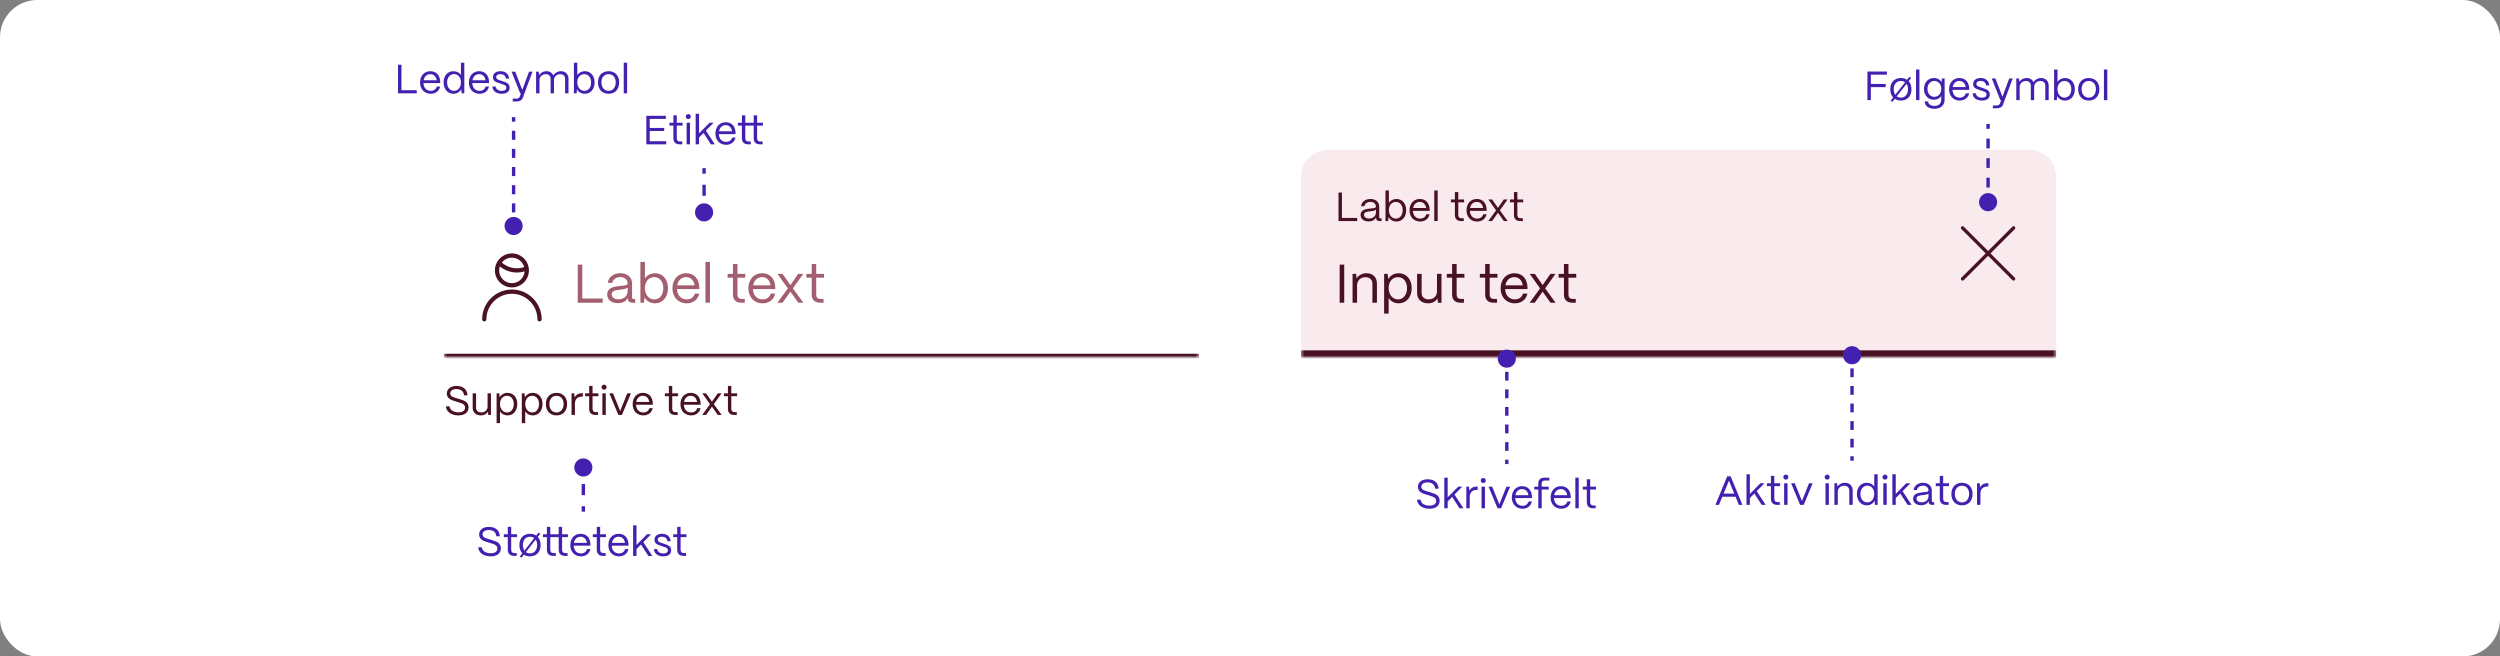 <svg width="735" height="193" viewBox="0 0 735 193" fill="none" xmlns="http://www.w3.org/2000/svg">
<rect x="0" y="0" width="735" height="193" fill="#808080" stroke="none"/>
<rect width="735" height="193" rx="10.973" fill="white"/>
<mask id="path-2-inside-1_618_7270" fill="white">
<path d="M130.5 72C130.5 67.582 134.082 64 138.5 64H344.5C348.918 64 352.5 67.582 352.5 72V105H130.5V72Z"/>
</mask>
<path d="M130.5 64H352.5H130.5ZM352.5 106H130.5V104H352.5V106ZM130.5 105V64V105ZM352.5 64V105V64Z" fill="#481125" mask="url(#path-2-inside-1_618_7270)"/>
<g clip-path="url(#clip0_618_7270)">
<path d="M150.5 84.5C147.743 84.5 145.5 82.257 145.5 79.5C145.5 78.624 145.732 77.761 146.171 77.002L146.178 76.988C146.62 76.233 147.251 75.607 148.009 75.17C148.767 74.734 149.625 74.503 150.5 74.5C153.257 74.5 155.5 76.743 155.5 79.5C155.5 82.257 153.257 84.5 150.5 84.5ZM146.942 78.323C146.815 78.702 146.75 79.1 146.75 79.5C146.75 81.567 148.432 83.25 150.5 83.25C151.444 83.249 152.353 82.892 153.046 82.25C153.739 81.609 154.165 80.73 154.239 79.788C153.502 80.011 152.737 80.124 151.967 80.125H151.95C150.124 80.114 148.357 79.478 146.942 78.323ZM147.546 77.193C148.763 78.27 150.331 78.868 151.957 78.875C152.696 78.875 153.421 78.753 154.117 78.513C153.899 77.721 153.427 77.021 152.774 76.522C152.121 76.023 151.322 75.752 150.5 75.75C149.342 75.75 148.256 76.285 147.546 77.193Z" fill="#481125"/>
<path d="M158.625 94.5C158.459 94.5 158.3 94.434 158.183 94.317C158.066 94.2 158 94.041 158 93.875C158 89.739 154.636 86.375 150.5 86.375C146.364 86.375 143 89.739 143 93.875C143 94.041 142.934 94.2 142.817 94.317C142.7 94.434 142.541 94.5 142.375 94.5C142.209 94.5 142.05 94.434 141.933 94.317C141.816 94.2 141.75 94.041 141.75 93.875C141.75 89.05 145.675 85.125 150.5 85.125C155.325 85.125 159.25 89.05 159.25 93.875C159.25 94.041 159.184 94.2 159.067 94.317C158.95 94.434 158.791 94.5 158.625 94.5Z" fill="#481125"/>
</g>
<path d="M177.204 89H169.86V77.8H171.204V87.768H177.204V89ZM181.668 89.128C179.748 89.128 178.516 88.136 178.516 86.584C178.516 84.632 180.404 84.264 182.1 84.088C183.396 83.96 184.516 83.976 184.532 83.288C184.516 82.216 183.636 81.464 182.356 81.464C181.124 81.464 180.164 82.152 180.02 83.16H178.708C178.868 81.496 180.372 80.328 182.388 80.328C184.484 80.328 185.828 81.576 185.828 83.368V87.496C185.828 87.768 185.972 87.912 186.26 87.912H186.74V89H185.988C185.076 89 184.596 88.584 184.596 87.8V87.544C184.1 88.52 183.14 89.128 181.668 89.128ZM181.86 87.992C183.444 87.992 184.532 86.984 184.532 85.576V84.472C184.164 84.968 183.22 85.064 182.18 85.176C181.012 85.304 179.844 85.464 179.844 86.552C179.844 87.432 180.644 87.992 181.86 87.992ZM192.581 89.176C191.189 89.176 190.053 88.488 189.477 87.384L189.333 89H188.277V77H189.605V81.848C190.229 80.92 191.301 80.328 192.581 80.328C194.821 80.328 196.389 82.12 196.389 84.712C196.389 87.352 194.821 89.176 192.581 89.176ZM192.373 88.024C193.941 88.024 195.013 86.664 195.013 84.712C195.013 82.808 193.941 81.48 192.357 81.48C190.757 81.48 189.605 82.776 189.605 84.648C189.605 86.632 190.757 88.024 192.373 88.024ZM201.879 89.176C199.367 89.176 197.703 87.336 197.703 84.792C197.703 81.896 199.575 80.328 201.719 80.328C204.055 80.328 205.559 81.896 205.607 84.616V84.984H199.031C199.111 86.792 200.167 88.024 201.879 88.024C203.063 88.024 203.927 87.432 204.279 86.328H205.575C205.191 88.072 203.815 89.176 201.879 89.176ZM199.111 83.88H204.215C203.975 82.392 203.079 81.48 201.719 81.48C200.375 81.48 199.383 82.36 199.111 83.88ZM208.73 89H207.402V77H208.73V89ZM218.957 89H218.013C216.365 89 215.485 88.152 215.485 86.584V81.64H213.917V80.52H215.485V77.624H216.813V80.52H219.101V81.64H216.813V86.584C216.813 87.432 217.229 87.88 218.013 87.88H218.957V89ZM224.207 89.176C221.695 89.176 220.031 87.336 220.031 84.792C220.031 81.896 221.903 80.328 224.047 80.328C226.383 80.328 227.887 81.896 227.935 84.616V84.984H221.359C221.439 86.792 222.495 88.024 224.207 88.024C225.391 88.024 226.255 87.432 226.607 86.328H227.903C227.519 88.072 226.143 89.176 224.207 89.176ZM221.439 83.88H226.543C226.303 82.392 225.407 81.48 224.047 81.48C222.703 81.48 221.711 82.36 221.439 83.88ZM230.061 89H228.557L231.629 84.792L228.589 80.52H230.077L232.381 83.8L234.669 80.52H236.157L233.117 84.776L236.189 89H234.685L232.381 85.736L230.061 89ZM242.113 89H241.169C239.521 89 238.641 88.152 238.641 86.584V81.64H237.073V80.52H238.641V77.624H239.969V80.52H242.257V81.64H239.969V86.584C239.969 87.432 240.385 87.88 241.169 87.88H242.113V89Z" fill="#A35E70"/>
<path d="M134.772 122.132C132.66 122.132 131.208 121.04 131.1 119.456H132.156C132.276 120.536 133.296 121.22 134.772 121.22C136.056 121.22 136.728 120.692 136.728 119.816C136.728 118.964 135.984 118.64 135.18 118.388L133.728 117.932C133.056 117.716 131.364 117.356 131.364 115.712C131.364 114.356 132.48 113.468 134.22 113.468C136.14 113.468 137.328 114.44 137.46 116.228H136.416C136.332 115.04 135.504 114.38 134.172 114.38C133.116 114.38 132.372 114.86 132.372 115.664C132.372 116.588 133.332 116.78 134.052 117.008L135.408 117.428C136.476 117.764 137.76 118.184 137.76 119.768C137.76 121.244 136.632 122.132 134.772 122.132ZM141.402 122.132C139.854 122.132 138.966 121.184 138.966 119.888V115.64H139.962V119.852C139.962 120.764 140.598 121.256 141.498 121.256C142.686 121.256 143.334 120.464 143.346 119.504V115.64H144.342V122H143.55L143.466 121.04C143.046 121.76 142.278 122.132 141.402 122.132ZM146.996 124.4H146V115.64H146.792L146.9 116.792C147.356 116 148.196 115.496 149.228 115.496C150.908 115.496 152.084 116.84 152.084 118.784C152.084 120.764 150.908 122.132 149.228 122.132C148.256 122.132 147.452 121.688 146.996 120.944V124.4ZM149.072 121.268C150.248 121.268 151.052 120.248 151.052 118.784C151.052 117.356 150.248 116.36 149.06 116.36C147.86 116.36 146.996 117.332 146.996 118.736C146.996 120.224 147.86 121.268 149.072 121.268ZM154.414 124.4H153.418V115.64H154.21L154.318 116.792C154.774 116 155.614 115.496 156.646 115.496C158.326 115.496 159.502 116.84 159.502 118.784C159.502 120.764 158.326 122.132 156.646 122.132C155.674 122.132 154.87 121.688 154.414 120.944V124.4ZM156.49 121.268C157.666 121.268 158.47 120.248 158.47 118.784C158.47 117.356 157.666 116.36 156.478 116.36C155.278 116.36 154.414 117.332 154.414 118.736C154.414 120.224 155.278 121.268 156.49 121.268ZM163.608 122.132C161.568 122.132 160.488 120.68 160.488 118.76C160.488 116.636 161.88 115.496 163.608 115.496C165.636 115.496 166.728 116.96 166.728 118.76C166.728 120.956 165.396 122.132 163.608 122.132ZM163.608 121.268C164.964 121.268 165.708 120.14 165.708 118.76C165.708 117.332 164.88 116.36 163.608 116.36C162.336 116.36 161.508 117.332 161.508 118.76C161.508 120.392 162.456 121.268 163.608 121.268ZM169.027 122H168.031V115.64H168.823L168.943 116.852C169.351 116.036 170.095 115.604 171.151 115.604H171.367V116.588H171.151C169.807 116.588 169.027 117.356 169.027 118.664V122ZM175.819 122H175.111C173.875 122 173.215 121.364 173.215 120.188V116.48H172.039V115.64H173.215V113.468H174.211V115.64H175.927V116.48H174.211V120.188C174.211 120.824 174.523 121.16 175.111 121.16H175.819V122ZM177.605 114.572C177.185 114.572 176.861 114.248 176.861 113.828C176.861 113.408 177.185 113.096 177.605 113.096C178.025 113.096 178.337 113.408 178.337 113.828C178.337 114.248 178.025 114.572 177.605 114.572ZM178.097 122H177.101V115.64H178.097V122ZM182.846 122H181.802L179.15 115.64H180.23L182.33 120.836L184.418 115.64H185.498L182.846 122ZM189.132 122.132C187.248 122.132 186 120.752 186 118.844C186 116.672 187.404 115.496 189.012 115.496C190.764 115.496 191.892 116.672 191.928 118.712V118.988H186.996C187.056 120.344 187.848 121.268 189.132 121.268C190.02 121.268 190.668 120.824 190.932 119.996H191.904C191.616 121.304 190.584 122.132 189.132 122.132ZM187.056 118.16H190.884C190.704 117.044 190.032 116.36 189.012 116.36C188.004 116.36 187.26 117.02 187.056 118.16ZM199.245 122H198.537C197.301 122 196.641 121.364 196.641 120.188V116.48H195.465V115.64H196.641V113.468H197.637V115.64H199.353V116.48H197.637V120.188C197.637 120.824 197.949 121.16 198.537 121.16H199.245V122ZM203.183 122.132C201.299 122.132 200.051 120.752 200.051 118.844C200.051 116.672 201.455 115.496 203.063 115.496C204.815 115.496 205.943 116.672 205.979 118.712V118.988H201.047C201.107 120.344 201.899 121.268 203.183 121.268C204.071 121.268 204.719 120.824 204.983 119.996H205.955C205.667 121.304 204.635 122.132 203.183 122.132ZM201.107 118.16H204.935C204.755 117.044 204.083 116.36 203.063 116.36C202.055 116.36 201.311 117.02 201.107 118.16ZM207.573 122H206.445L208.749 118.844L206.469 115.64H207.585L209.313 118.1L211.029 115.64H212.145L209.865 118.832L212.169 122H211.041L209.313 119.552L207.573 122ZM216.612 122H215.904C214.668 122 214.008 121.364 214.008 120.188V116.48H212.832V115.64H214.008V113.468H215.004V115.64H216.72V116.48H215.004V120.188C215.004 120.824 215.316 121.16 215.904 121.16H216.612V122Z" fill="#481125"/>
<mask id="path-8-inside-2_618_7270" fill="white">
<path d="M382.5 52C382.5 47.582 386.082 44 390.5 44H596.5C600.918 44 604.5 47.582 604.5 52V105H382.5V52Z"/>
</mask>
<path d="M382.5 52C382.5 47.582 386.082 44 390.5 44H596.5C600.918 44 604.5 47.582 604.5 52V105H382.5V52Z" fill="#F9EAED"/>
<path d="M382.5 44H604.5H382.5ZM604.5 107H382.5V103H604.5V107ZM382.5 105V44V105ZM604.5 44V105V44Z" fill="#481125" mask="url(#path-8-inside-2_618_7270)"/>
<path d="M399.028 65H393.52V56.6H394.528V64.076H399.028V65ZM402.376 65.096C400.936 65.096 400.012 64.352 400.012 63.188C400.012 61.724 401.428 61.448 402.7 61.316C403.672 61.22 404.512 61.232 404.524 60.716C404.512 59.912 403.852 59.348 402.892 59.348C401.968 59.348 401.248 59.864 401.14 60.62H400.156C400.276 59.372 401.404 58.496 402.916 58.496C404.488 58.496 405.496 59.432 405.496 60.776V63.872C405.496 64.076 405.604 64.184 405.82 64.184H406.18V65H405.616C404.932 65 404.572 64.688 404.572 64.1V63.908C404.2 64.64 403.48 65.096 402.376 65.096ZM402.52 64.244C403.708 64.244 404.524 63.488 404.524 62.432V61.604C404.248 61.976 403.54 62.048 402.76 62.132C401.884 62.228 401.008 62.348 401.008 63.164C401.008 63.824 401.608 64.244 402.52 64.244ZM410.56 65.132C409.516 65.132 408.664 64.616 408.232 63.788L408.124 65H407.332V56H408.328V59.636C408.796 58.94 409.6 58.496 410.56 58.496C412.24 58.496 413.416 59.84 413.416 61.784C413.416 63.764 412.24 65.132 410.56 65.132ZM410.404 64.268C411.58 64.268 412.384 63.248 412.384 61.784C412.384 60.356 411.58 59.36 410.392 59.36C409.192 59.36 408.328 60.332 408.328 61.736C408.328 63.224 409.192 64.268 410.404 64.268ZM417.534 65.132C415.65 65.132 414.402 63.752 414.402 61.844C414.402 59.672 415.806 58.496 417.414 58.496C419.166 58.496 420.294 59.672 420.33 61.712V61.988H415.398C415.458 63.344 416.25 64.268 417.534 64.268C418.422 64.268 419.07 63.824 419.334 62.996H420.306C420.018 64.304 418.986 65.132 417.534 65.132ZM415.458 61.16H419.286C419.106 60.044 418.434 59.36 417.414 59.36C416.406 59.36 415.662 60.02 415.458 61.16ZM422.672 65H421.676V56H422.672V65ZM430.343 65H429.635C428.399 65 427.739 64.364 427.739 63.188V59.48H426.563V58.64H427.739V56.468H428.735V58.64H430.451V59.48H428.735V63.188C428.735 63.824 429.047 64.16 429.635 64.16H430.343V65ZM434.28 65.132C432.396 65.132 431.148 63.752 431.148 61.844C431.148 59.672 432.552 58.496 434.16 58.496C435.912 58.496 437.04 59.672 437.076 61.712V61.988H432.144C432.204 63.344 432.996 64.268 434.28 64.268C435.168 64.268 435.816 63.824 436.08 62.996H437.052C436.764 64.304 435.732 65.132 434.28 65.132ZM432.204 61.16H436.032C435.852 60.044 435.18 59.36 434.16 59.36C433.152 59.36 432.408 60.02 432.204 61.16ZM438.67 65H437.542L439.846 61.844L437.566 58.64H438.682L440.41 61.1L442.126 58.64H443.242L440.962 61.832L443.266 65H442.138L440.41 62.552L438.67 65ZM447.71 65H447.002C445.766 65 445.106 64.364 445.106 63.188V59.48H443.93V58.64H445.106V56.468H446.102V58.64H447.818V59.48H446.102V63.188C446.102 63.824 446.414 64.16 447.002 64.16H447.71V65Z" fill="#481125"/>
<path d="M395.204 89H393.86V77.8H395.204V89ZM398.979 89H397.651V80.52H398.707L398.835 81.816C399.411 80.92 400.515 80.328 401.779 80.328C403.603 80.328 404.819 81.512 404.819 83.384V89H403.491V83.432C403.491 82.248 402.723 81.496 401.443 81.496C399.923 81.496 398.995 82.552 398.979 83.848V89ZM408.261 92.2H406.933V80.52H407.989L408.133 82.056C408.741 81 409.861 80.328 411.237 80.328C413.477 80.328 415.045 82.12 415.045 84.712C415.045 87.352 413.477 89.176 411.237 89.176C409.941 89.176 408.869 88.584 408.261 87.592V92.2ZM411.029 88.024C412.597 88.024 413.669 86.664 413.669 84.712C413.669 82.808 412.597 81.48 411.013 81.48C409.413 81.48 408.261 82.776 408.261 84.648C408.261 86.632 409.413 88.024 411.029 88.024ZM419.879 89.176C417.815 89.176 416.631 87.912 416.631 86.184V80.52H417.959V86.136C417.959 87.352 418.807 88.008 420.007 88.008C421.591 88.008 422.455 86.952 422.471 85.672V80.52H423.799V89H422.743L422.631 87.72C422.071 88.68 421.047 89.176 419.879 89.176ZM430.395 89H429.451C427.803 89 426.923 88.152 426.923 86.584V81.64H425.355V80.52H426.923V77.624H428.251V80.52H430.539V81.64H428.251V86.584C428.251 87.432 428.667 87.88 429.451 87.88H430.395V89ZM440.113 89H439.169C437.521 89 436.641 88.152 436.641 86.584V81.64H435.073V80.52H436.641V77.624H437.969V80.52H440.257V81.64H437.969V86.584C437.969 87.432 438.385 87.88 439.169 87.88H440.113V89ZM445.363 89.176C442.851 89.176 441.187 87.336 441.187 84.792C441.187 81.896 443.059 80.328 445.203 80.328C447.539 80.328 449.043 81.896 449.091 84.616V84.984H442.515C442.595 86.792 443.651 88.024 445.363 88.024C446.547 88.024 447.411 87.432 447.763 86.328H449.059C448.675 88.072 447.299 89.176 445.363 89.176ZM442.595 83.88H447.699C447.459 82.392 446.563 81.48 445.203 81.48C443.859 81.48 442.867 82.36 442.595 83.88ZM451.217 89H449.713L452.785 84.792L449.745 80.52H451.233L453.537 83.8L455.825 80.52H457.313L454.273 84.776L457.345 89H455.841L453.537 85.736L451.217 89ZM463.27 89H462.326C460.678 89 459.798 88.152 459.798 86.584V81.64H458.23V80.52H459.798V77.624H461.126V80.52H463.414V81.64H461.126V86.584C461.126 87.432 461.542 87.88 462.326 87.88H463.27V89Z" fill="#481125"/>
<path d="M592 82.5C591.867 82.5 591.741 82.448 591.647 82.353L584.5 75.208L577.353 82.353C577.259 82.448 577.133 82.5 577 82.5C576.867 82.5 576.741 82.448 576.647 82.353C576.452 82.159 576.452 81.841 576.647 81.646L583.793 74.5L576.647 67.354C576.552 67.26 576.5 67.134 576.5 67.001C576.5 66.867 576.552 66.741 576.647 66.647C576.741 66.553 576.867 66.501 577 66.501C577.133 66.501 577.259 66.553 577.353 66.647L584.5 73.793L591.647 66.647C591.741 66.552 591.867 66.5 592 66.5C592.133 66.5 592.259 66.552 592.353 66.647C592.448 66.741 592.5 66.867 592.5 67.001C592.5 67.134 592.448 67.26 592.353 67.354L585.207 74.5L592.353 81.647C592.548 81.841 592.548 82.159 592.353 82.354C592.259 82.448 592.133 82.5 592 82.5Z" fill="#481125"/>
<path d="M122.528 27.439H117.02V19.038H118.028V26.515H122.528V27.439ZM126.632 27.57C124.748 27.57 123.5 26.191 123.5 24.282C123.5 22.11 124.904 20.934 126.512 20.934C128.264 20.934 129.392 22.11 129.428 24.151V24.427H124.496C124.556 25.782 125.348 26.706 126.632 26.706C127.52 26.706 128.168 26.262 128.432 25.434H129.404C129.116 26.742 128.084 27.57 126.632 27.57ZM124.556 23.599H128.384C128.204 22.483 127.532 21.799 126.512 21.799C125.504 21.799 124.76 22.459 124.556 23.599ZM133.306 27.57C131.602 27.57 130.414 26.203 130.414 24.223C130.414 22.279 131.59 20.934 133.294 20.934C134.254 20.934 135.058 21.355 135.514 22.026V18.439H136.51V27.439H135.718L135.61 26.215C135.19 27.043 134.35 27.57 133.306 27.57ZM133.462 26.706C134.674 26.706 135.514 25.674 135.514 24.198C135.514 22.77 134.698 21.787 133.522 21.787C132.298 21.787 131.446 22.782 131.446 24.223C131.446 25.686 132.274 26.706 133.462 26.706ZM140.987 27.57C139.103 27.57 137.855 26.191 137.855 24.282C137.855 22.11 139.259 20.934 140.867 20.934C142.619 20.934 143.747 22.11 143.783 24.151V24.427H138.851C138.911 25.782 139.703 26.706 140.987 26.706C141.875 26.706 142.523 26.262 142.787 25.434H143.759C143.471 26.742 142.439 27.57 140.987 27.57ZM138.911 23.599H142.739C142.559 22.483 141.887 21.799 140.867 21.799C139.859 21.799 139.115 22.459 138.911 23.599ZM147.469 27.57C145.957 27.57 144.841 26.779 144.757 25.434H145.729C145.801 26.262 146.557 26.718 147.517 26.718C148.417 26.718 148.849 26.37 148.849 25.735C148.849 25.134 148.381 25.003 147.721 24.774L146.797 24.462C145.861 24.151 144.925 23.863 144.925 22.71C144.925 21.631 145.765 20.934 147.157 20.934C148.561 20.934 149.533 21.691 149.689 23.107H148.717C148.609 22.218 147.985 21.787 147.121 21.787C146.341 21.787 145.885 22.134 145.885 22.686C145.885 23.346 146.581 23.479 147.109 23.659L147.973 23.947C149.137 24.331 149.833 24.727 149.833 25.782C149.833 26.898 149.017 27.57 147.469 27.57ZM151.756 29.838H150.736V28.998H151.756C152.404 28.998 152.68 28.77 152.824 28.387L153.172 27.439H152.932L150.412 21.078H151.48L153.544 26.442L155.536 21.078H156.556L153.7 28.77C153.436 29.466 152.848 29.838 151.756 29.838ZM158.605 27.439H157.609V21.078H158.401L158.497 22.062C158.929 21.378 159.757 20.934 160.669 20.934C161.629 20.934 162.349 21.427 162.673 22.195C163.081 21.451 163.957 20.934 164.929 20.934C166.273 20.934 167.137 21.883 167.137 23.178V27.439H166.141V23.215C166.141 22.363 165.613 21.811 164.761 21.811C163.573 21.811 162.877 22.602 162.865 23.575V27.439H161.881V23.215C161.881 22.363 161.353 21.811 160.501 21.811C159.313 21.811 158.617 22.602 158.605 23.575V27.439ZM171.959 27.57C170.915 27.57 170.063 27.055 169.631 26.227L169.523 27.439H168.731V18.439H169.727V22.075C170.195 21.378 170.999 20.934 171.959 20.934C173.639 20.934 174.815 22.279 174.815 24.223C174.815 26.203 173.639 27.57 171.959 27.57ZM171.803 26.706C172.979 26.706 173.783 25.686 173.783 24.223C173.783 22.794 172.979 21.799 171.791 21.799C170.591 21.799 169.727 22.77 169.727 24.174C169.727 25.663 170.591 26.706 171.803 26.706ZM178.921 27.57C176.881 27.57 175.801 26.119 175.801 24.198C175.801 22.075 177.193 20.934 178.921 20.934C180.949 20.934 182.041 22.398 182.041 24.198C182.041 26.395 180.709 27.57 178.921 27.57ZM178.921 26.706C180.277 26.706 181.021 25.578 181.021 24.198C181.021 22.77 180.193 21.799 178.921 21.799C177.649 21.799 176.821 22.77 176.821 24.198C176.821 25.831 177.769 26.706 178.921 26.706ZM184.375 27.439H183.379V18.439H184.375V27.439Z" fill="#4420B0"/>
<path d="M151 63.772C149.527 63.772 148.333 64.966 148.333 66.439C148.333 67.911 149.527 69.105 151 69.105C152.473 69.105 153.667 67.911 153.667 66.439C153.667 64.966 152.473 63.772 151 63.772ZM150.5 34.438L150.5 35.772L151.5 35.772L151.5 34.438L150.5 34.438ZM150.5 38.438L150.5 41.105L151.5 41.105L151.5 38.438L150.5 38.438ZM150.5 43.772L150.5 46.438L151.5 46.438L151.5 43.772L150.5 43.772ZM150.5 49.105L150.5 51.772L151.5 51.772L151.5 49.105L150.5 49.105ZM150.5 54.438L150.5 57.105L151.5 57.105L151.5 54.438L150.5 54.438ZM150.5 59.772L150.5 62.438L151.5 62.438L151.5 59.772L150.5 59.772ZM150.5 65.105L150.5 66.439L151.5 66.439L151.5 65.105L150.5 65.105Z" fill="#4420B0"/>
<path d="M195.864 42.438H190.02V34.038H195.756V34.962H191.016V37.614H195.276V38.514H191.016V41.514H195.864V42.438ZM200.581 42.438H199.873C198.637 42.438 197.977 41.803 197.977 40.627V36.919H196.801V36.078H197.977V33.907H198.973V36.078H200.689V36.919H198.973V40.627C198.973 41.263 199.285 41.599 199.873 41.599H200.581V42.438ZM202.367 35.011C201.947 35.011 201.623 34.687 201.623 34.267C201.623 33.846 201.947 33.535 202.367 33.535C202.787 33.535 203.099 33.846 203.099 34.267C203.099 34.687 202.787 35.011 202.367 35.011ZM202.859 42.438H201.863V36.078H202.859V42.438ZM205.52 42.438H204.524V33.438H205.52V39.211L208.616 36.078H209.816L207.524 38.395L210.164 42.438H209L206.84 39.09L205.52 40.422V42.438ZM213.472 42.571C211.588 42.571 210.34 41.191 210.34 39.282C210.34 37.111 211.744 35.934 213.352 35.934C215.104 35.934 216.232 37.111 216.268 39.151V39.426H211.336C211.396 40.782 212.188 41.706 213.472 41.706C214.36 41.706 215.008 41.263 215.272 40.434H216.244C215.956 41.742 214.924 42.571 213.472 42.571ZM211.396 38.599H215.224C215.044 37.483 214.372 36.798 213.352 36.798C212.344 36.798 211.6 37.459 211.396 38.599ZM220.726 42.438H220.018C218.782 42.438 218.122 41.803 218.122 40.627V36.919H216.946V36.078H218.122V33.907H219.118V36.078H221.59V33.907H222.586V36.078H224.302V36.919H222.586V40.627C222.586 41.263 222.898 41.599 223.486 41.599H224.194V42.438H223.486C222.25 42.438 221.59 41.803 221.59 40.627V36.919H219.118V40.627C219.118 41.263 219.43 41.599 220.018 41.599H220.726V42.438Z" fill="#4420B0"/>
<path d="M207 59.772C205.527 59.772 204.333 60.966 204.333 62.438C204.333 63.911 205.527 65.105 207 65.105C208.473 65.105 209.667 63.911 209.667 62.438C209.667 60.966 208.473 59.772 207 59.772ZM206.5 49.438L206.5 51.063L207.5 51.063L207.5 49.438L206.5 49.438ZM206.5 54.313L206.5 57.563L207.5 57.563L207.5 54.313L206.5 54.313ZM206.5 60.813L206.5 62.438L207.5 62.438L207.5 60.813L206.5 60.813Z" fill="#4420B0"/>
<path d="M171.5 140.105C172.973 140.105 174.167 138.911 174.167 137.438C174.167 135.966 172.973 134.772 171.5 134.772C170.027 134.772 168.833 135.966 168.833 137.438C168.833 138.911 170.027 140.105 171.5 140.105ZM172 150.438L172 148.813L171 148.813L171 150.438L172 150.438ZM172 145.563L172 142.313L171 142.313L171 145.563L172 145.563ZM172 139.063L172 137.438L171 137.438L171 139.063L172 139.063Z" fill="#4420B0"/>
<path d="M144.272 163.57C142.16 163.57 140.708 162.478 140.6 160.894H141.656C141.776 161.974 142.796 162.658 144.272 162.658C145.556 162.658 146.228 162.13 146.228 161.254C146.228 160.402 145.484 160.078 144.68 159.826L143.228 159.37C142.556 159.154 140.864 158.794 140.864 157.15C140.864 155.794 141.98 154.906 143.72 154.906C145.64 154.906 146.828 155.878 146.96 157.666H145.916C145.832 156.478 145.004 155.818 143.672 155.818C142.616 155.818 141.872 156.298 141.872 157.102C141.872 158.026 142.832 158.218 143.552 158.446L144.908 158.866C145.976 159.202 147.26 159.622 147.26 161.206C147.26 162.682 146.132 163.57 144.272 163.57ZM151.898 163.438H151.19C149.954 163.438 149.294 162.802 149.294 161.626V157.918H148.118V157.078H149.294V154.906H150.29V157.078H152.006V157.918H150.29V161.626C150.29 162.262 150.602 162.598 151.19 162.598H151.898V163.438ZM158.835 156.934L158.115 157.858C158.655 158.446 158.943 159.274 158.943 160.198C158.943 162.394 157.611 163.57 155.823 163.57C155.103 163.57 154.503 163.39 154.023 163.066L153.315 163.966L152.811 163.618L153.555 162.67C152.991 162.058 152.703 161.194 152.703 160.198C152.703 158.074 154.095 156.934 155.823 156.934C156.555 156.934 157.167 157.126 157.647 157.45L158.319 156.586L158.835 156.934ZM153.723 160.198C153.723 160.894 153.891 161.458 154.179 161.866L157.059 158.194C156.723 157.942 156.303 157.798 155.823 157.798C154.551 157.798 153.723 158.77 153.723 160.198ZM155.823 162.706C157.179 162.706 157.923 161.578 157.923 160.198C157.923 159.586 157.767 159.046 157.491 158.65L154.611 162.31C154.959 162.574 155.379 162.706 155.823 162.706ZM163.394 163.438H162.686C161.45 163.438 160.79 162.802 160.79 161.626V157.918H159.614V157.078H160.79V154.906H161.786V157.078H164.258V154.906H165.254V157.078H166.97V157.918H165.254V161.626C165.254 162.262 165.566 162.598 166.154 162.598H166.862V163.438H166.154C164.918 163.438 164.258 162.802 164.258 161.626V157.918H161.786V161.626C161.786 162.262 162.098 162.598 162.686 162.598H163.394V163.438ZM170.8 163.57C168.916 163.57 167.668 162.19 167.668 160.282C167.668 158.11 169.072 156.934 170.68 156.934C172.432 156.934 173.56 158.11 173.596 160.15V160.426H168.664C168.724 161.782 169.516 162.706 170.8 162.706C171.688 162.706 172.336 162.262 172.6 161.434H173.572C173.284 162.742 172.252 163.57 170.8 163.57ZM168.724 159.598H172.552C172.372 158.482 171.7 157.798 170.68 157.798C169.672 157.798 168.928 158.458 168.724 159.598ZM178.054 163.438H177.346C176.11 163.438 175.45 162.802 175.45 161.626V157.918H174.274V157.078H175.45V154.906H176.446V157.078H178.162V157.918H176.446V161.626C176.446 162.262 176.758 162.598 177.346 162.598H178.054V163.438ZM181.991 163.57C180.107 163.57 178.859 162.19 178.859 160.282C178.859 158.11 180.263 156.934 181.871 156.934C183.623 156.934 184.751 158.11 184.787 160.15V160.426H179.855C179.915 161.782 180.707 162.706 181.991 162.706C182.879 162.706 183.527 162.262 183.791 161.434H184.763C184.475 162.742 183.443 163.57 181.991 163.57ZM179.915 159.598H183.743C183.563 158.482 182.891 157.798 181.871 157.798C180.863 157.798 180.119 158.458 179.915 159.598ZM187.129 163.438H186.133V154.438H187.129V160.21L190.225 157.078H191.425L189.133 159.394L191.773 163.438H190.609L188.449 160.09L187.129 161.422V163.438ZM194.965 163.57C193.453 163.57 192.337 162.778 192.253 161.434H193.225C193.297 162.262 194.053 162.718 195.013 162.718C195.913 162.718 196.345 162.37 196.345 161.734C196.345 161.134 195.877 161.002 195.217 160.774L194.293 160.462C193.357 160.15 192.421 159.862 192.421 158.71C192.421 157.63 193.261 156.934 194.653 156.934C196.057 156.934 197.029 157.69 197.185 159.106H196.213C196.105 158.218 195.481 157.786 194.617 157.786C193.837 157.786 193.381 158.134 193.381 158.686C193.381 159.346 194.077 159.478 194.605 159.658L195.469 159.946C196.633 160.33 197.329 160.726 197.329 161.782C197.329 162.898 196.513 163.57 194.965 163.57ZM201.702 163.438H200.994C199.758 163.438 199.098 162.802 199.098 161.626V157.918H197.922V157.078H199.098V154.906H200.094V157.078H201.81V157.918H200.094V161.626C200.094 162.262 200.406 162.598 200.994 162.598H201.702V163.438Z" fill="#4420B0"/>
<path d="M443 108.105C444.473 108.105 445.667 106.911 445.667 105.438C445.667 103.966 444.473 102.772 443 102.772C441.527 102.772 440.333 103.966 440.333 105.438C440.333 106.911 441.527 108.105 443 108.105ZM443.5 136.438L443.5 135.147L442.5 135.147L442.5 136.438L443.5 136.438ZM443.5 132.563L443.5 129.98L442.5 129.98L442.5 132.563L443.5 132.563ZM443.5 127.397L443.5 124.813L442.5 124.813L442.5 127.397L443.5 127.397ZM443.5 122.23L443.5 119.647L442.5 119.647L442.5 122.23L443.5 122.23ZM443.5 117.063L443.5 114.48L442.5 114.48L442.5 117.063L443.5 117.063ZM443.5 111.897L443.5 109.313L442.5 109.313L442.5 111.897L443.5 111.897ZM443.5 106.73L443.5 105.438L442.5 105.438L442.5 106.73L443.5 106.73Z" fill="#4420B0"/>
<path d="M420.272 149.57C418.16 149.57 416.708 148.478 416.6 146.894H417.656C417.776 147.974 418.796 148.658 420.272 148.658C421.556 148.658 422.228 148.13 422.228 147.254C422.228 146.402 421.484 146.078 420.68 145.826L419.228 145.37C418.556 145.154 416.864 144.794 416.864 143.15C416.864 141.794 417.98 140.906 419.72 140.906C421.64 140.906 422.828 141.878 422.96 143.666H421.916C421.832 142.478 421.004 141.818 419.672 141.818C418.616 141.818 417.872 142.298 417.872 143.102C417.872 144.026 418.832 144.218 419.552 144.446L420.908 144.866C421.976 145.202 423.26 145.622 423.26 147.206C423.26 148.682 422.132 149.57 420.272 149.57ZM425.618 149.438H424.622V140.438H425.618V146.21L428.714 143.078H429.914L427.622 145.394L430.262 149.438H429.098L426.938 146.09L425.618 147.422V149.438ZM432.097 149.438H431.101V143.078H431.893L432.013 144.29C432.421 143.474 433.165 143.042 434.221 143.042H434.437V144.026H434.221C432.877 144.026 432.097 144.794 432.097 146.102V149.438ZM436.082 142.01C435.662 142.01 435.338 141.686 435.338 141.266C435.338 140.846 435.662 140.534 436.082 140.534C436.502 140.534 436.814 140.846 436.814 141.266C436.814 141.686 436.502 142.01 436.082 142.01ZM436.574 149.438H435.578V143.078H436.574V149.438ZM441.323 149.438H440.279L437.627 143.078H438.707L440.807 148.274L442.895 143.078H443.975L441.323 149.438ZM447.608 149.57C445.724 149.57 444.476 148.19 444.476 146.282C444.476 144.11 445.88 142.934 447.488 142.934C449.24 142.934 450.368 144.11 450.404 146.15V146.426H445.472C445.532 147.782 446.324 148.706 447.608 148.706C448.496 148.706 449.144 148.262 449.408 147.434H450.38C450.092 148.742 449.06 149.57 447.608 149.57ZM445.532 145.598H449.36C449.18 144.482 448.508 143.798 447.488 143.798C446.48 143.798 445.736 144.458 445.532 145.598ZM453.254 149.438H452.258V143.918H451.082V143.078H452.258V142.19C452.258 141.05 452.894 140.438 454.07 140.438H455.486V141.278H454.07C453.542 141.278 453.254 141.602 453.254 142.19V143.078H455.318V143.918H453.254V149.438ZM459.011 149.57C457.127 149.57 455.879 148.19 455.879 146.282C455.879 144.11 457.283 142.934 458.891 142.934C460.643 142.934 461.771 144.11 461.807 146.15V146.426H456.875C456.935 147.782 457.727 148.706 459.011 148.706C459.899 148.706 460.547 148.262 460.811 147.434H461.783C461.495 148.742 460.463 149.57 459.011 149.57ZM456.935 145.598H460.763C460.583 144.482 459.911 143.798 458.891 143.798C457.883 143.798 457.139 144.458 456.935 145.598ZM464.149 149.438H463.153V140.438H464.149V149.438ZM469.124 149.438H468.416C467.18 149.438 466.52 148.802 466.52 147.626V143.918H465.344V143.078H466.52V140.906H467.516V143.078H469.232V143.918H467.516V147.626C467.516 148.262 467.828 148.598 468.416 148.598H469.124V149.438Z" fill="#4420B0"/>
<path d="M544.5 107.105C545.973 107.105 547.167 105.911 547.167 104.438C547.167 102.966 545.973 101.772 544.5 101.772C543.027 101.772 541.833 102.966 541.833 104.438C541.833 105.911 543.027 107.105 544.5 107.105ZM545 135.438L545 134.147L544 134.147L544 135.438L545 135.438ZM545 131.563L545 128.98L544 128.98L544 131.563L545 131.563ZM545 126.397L545 123.813L544 123.813L544 126.397L545 126.397ZM545 121.23L545 118.647L544 118.647L544 121.23L545 121.23ZM545 116.063L545 113.48L544 113.48L544 116.063L545 116.063ZM545 110.897L545 108.313L544 108.313L544 110.897L545 110.897ZM545 105.73L545 104.438L544 104.438L544 105.73L545 105.73Z" fill="#4420B0"/>
<path d="M505.38 148.438H504.336L507.792 140.038H508.812L512.28 148.438H511.236L510.252 146.038H506.364L505.38 148.438ZM508.308 141.322L506.748 145.126H509.868L508.308 141.322ZM514.461 148.438H513.465V139.438H514.461V145.21L517.557 142.078H518.757L516.465 144.394L519.105 148.438H517.941L515.781 145.09L514.461 146.422V148.438ZM523.257 148.438H522.549C521.313 148.438 520.653 147.802 520.653 146.626V142.918H519.477V142.078H520.653V139.906H521.649V142.078H523.365V142.918H521.649V146.626C521.649 147.262 521.961 147.598 522.549 147.598H523.257V148.438ZM525.043 141.01C524.623 141.01 524.299 140.686 524.299 140.266C524.299 139.846 524.623 139.534 525.043 139.534C525.463 139.534 525.775 139.846 525.775 140.266C525.775 140.686 525.463 141.01 525.043 141.01ZM525.535 148.438H524.539V142.078H525.535V148.438ZM530.284 148.438H529.24L526.588 142.078H527.668L529.768 147.274L531.856 142.078H532.936L530.284 148.438ZM537.195 141.01C536.775 141.01 536.451 140.686 536.451 140.266C536.451 139.846 536.775 139.534 537.195 139.534C537.615 139.534 537.927 139.846 537.927 140.266C537.927 140.686 537.615 141.01 537.195 141.01ZM537.687 148.438H536.691V142.078H537.687V148.438ZM540.312 148.438H539.316V142.078H540.108L540.204 143.05C540.636 142.378 541.464 141.934 542.412 141.934C543.78 141.934 544.692 142.822 544.692 144.226V148.438H543.696V144.262C543.696 143.374 543.12 142.81 542.16 142.81C541.02 142.81 540.324 143.602 540.312 144.574V148.438ZM548.822 148.57C547.118 148.57 545.93 147.202 545.93 145.222C545.93 143.278 547.106 141.934 548.81 141.934C549.77 141.934 550.574 142.354 551.03 143.026V139.438H552.026V148.438H551.234L551.126 147.214C550.706 148.042 549.866 148.57 548.822 148.57ZM548.978 147.706C550.19 147.706 551.03 146.674 551.03 145.198C551.03 143.77 550.214 142.786 549.038 142.786C547.814 142.786 546.962 143.782 546.962 145.222C546.962 146.686 547.79 147.706 548.978 147.706ZM554.199 141.01C553.779 141.01 553.455 140.686 553.455 140.266C553.455 139.846 553.779 139.534 554.199 139.534C554.619 139.534 554.931 139.846 554.931 140.266C554.931 140.686 554.619 141.01 554.199 141.01ZM554.691 148.438H553.695V142.078H554.691V148.438ZM557.352 148.438H556.356V139.438H557.352V145.21L560.448 142.078H561.648L559.356 144.394L561.996 148.438H560.832L558.672 145.09L557.352 146.422V148.438ZM564.829 148.534C563.389 148.534 562.465 147.79 562.465 146.626C562.465 145.162 563.881 144.886 565.153 144.754C566.125 144.658 566.965 144.67 566.977 144.154C566.965 143.35 566.305 142.786 565.345 142.786C564.421 142.786 563.701 143.302 563.593 144.058H562.609C562.729 142.81 563.857 141.934 565.369 141.934C566.941 141.934 567.949 142.87 567.949 144.214V147.31C567.949 147.514 568.057 147.622 568.273 147.622H568.633V148.438H568.069C567.385 148.438 567.025 148.126 567.025 147.538V147.346C566.653 148.078 565.933 148.534 564.829 148.534ZM564.973 147.682C566.161 147.682 566.977 146.926 566.977 145.87V145.042C566.701 145.414 565.993 145.486 565.213 145.57C564.337 145.666 563.461 145.786 563.461 146.602C563.461 147.262 564.061 147.682 564.973 147.682ZM572.898 148.438H572.19C570.954 148.438 570.294 147.802 570.294 146.626V142.918H569.118V142.078H570.294V139.906H571.29V142.078H573.006V142.918H571.29V146.626C571.29 147.262 571.602 147.598 572.19 147.598H572.898V148.438ZM576.823 148.57C574.783 148.57 573.703 147.118 573.703 145.198C573.703 143.074 575.095 141.934 576.823 141.934C578.851 141.934 579.943 143.398 579.943 145.198C579.943 147.394 578.611 148.57 576.823 148.57ZM576.823 147.706C578.179 147.706 578.923 146.578 578.923 145.198C578.923 143.77 578.095 142.798 576.823 142.798C575.551 142.798 574.723 143.77 574.723 145.198C574.723 146.83 575.671 147.706 576.823 147.706ZM582.242 148.438H581.246V142.078H582.038L582.158 143.29C582.566 142.474 583.31 142.042 584.366 142.042H584.582V143.026H584.366C583.022 143.026 582.242 143.794 582.242 145.102V148.438Z" fill="#4420B0"/>
<path d="M550.028 29.439H549.02V21.038H554.744V21.962H550.028V24.686H554.384V25.61H550.028V29.439ZM561.866 22.934L561.146 23.858C561.686 24.447 561.974 25.274 561.974 26.198C561.974 28.395 560.642 29.57 558.854 29.57C558.134 29.57 557.534 29.39 557.054 29.067L556.346 29.966L555.842 29.619L556.586 28.671C556.022 28.058 555.734 27.195 555.734 26.198C555.734 24.075 557.126 22.934 558.854 22.934C559.586 22.934 560.198 23.127 560.678 23.451L561.35 22.587L561.866 22.934ZM556.754 26.198C556.754 26.895 556.922 27.459 557.21 27.866L560.09 24.195C559.754 23.942 559.334 23.799 558.854 23.799C557.582 23.799 556.754 24.77 556.754 26.198ZM558.854 28.706C560.21 28.706 560.954 27.578 560.954 26.198C560.954 25.587 560.798 25.047 560.522 24.651L557.642 28.311C557.99 28.575 558.41 28.706 558.854 28.706ZM564.309 29.439H563.313V20.439H564.309V29.439ZM568.744 31.983C567.028 31.983 565.864 31.154 565.864 29.811H566.86C566.86 30.567 567.628 31.142 568.744 31.142C570.052 31.142 570.736 30.363 570.736 29.27V28.238C570.292 28.898 569.524 29.331 568.552 29.331C566.86 29.331 565.648 28.035 565.648 26.163C565.648 24.255 566.872 22.934 568.552 22.934C569.572 22.934 570.4 23.415 570.832 24.183L570.94 23.078H571.72V29.27C571.72 30.878 570.64 31.983 568.744 31.983ZM568.696 28.466C569.896 28.466 570.736 27.506 570.736 26.127C570.736 24.759 569.896 23.799 568.696 23.799C567.508 23.799 566.68 24.759 566.68 26.151C566.68 27.518 567.508 28.466 568.696 28.466ZM576.163 29.57C574.279 29.57 573.031 28.191 573.031 26.282C573.031 24.11 574.435 22.934 576.043 22.934C577.795 22.934 578.923 24.11 578.959 26.151V26.427H574.027C574.087 27.782 574.879 28.706 576.163 28.706C577.051 28.706 577.699 28.262 577.963 27.434H578.935C578.647 28.742 577.615 29.57 576.163 29.57ZM574.087 25.599H577.915C577.735 24.483 577.063 23.799 576.043 23.799C575.035 23.799 574.291 24.459 574.087 25.599ZM582.645 29.57C581.133 29.57 580.017 28.779 579.933 27.434H580.905C580.977 28.262 581.733 28.718 582.693 28.718C583.593 28.718 584.025 28.37 584.025 27.735C584.025 27.134 583.557 27.003 582.897 26.774L581.973 26.462C581.037 26.151 580.101 25.863 580.101 24.71C580.101 23.631 580.941 22.934 582.333 22.934C583.737 22.934 584.709 23.691 584.865 25.107H583.893C583.785 24.218 583.161 23.787 582.297 23.787C581.517 23.787 581.061 24.134 581.061 24.686C581.061 25.346 581.757 25.479 582.285 25.659L583.149 25.947C584.313 26.331 585.009 26.727 585.009 27.782C585.009 28.898 584.193 29.57 582.645 29.57ZM586.932 31.838H585.912V30.998H586.932C587.58 30.998 587.856 30.77 588 30.387L588.348 29.439H588.108L585.588 23.078H586.656L588.72 28.442L590.712 23.078H591.732L588.876 30.77C588.612 31.466 588.024 31.838 586.932 31.838ZM593.781 29.439H592.785V23.078H593.577L593.673 24.062C594.105 23.378 594.933 22.934 595.845 22.934C596.805 22.934 597.525 23.427 597.849 24.195C598.257 23.451 599.133 22.934 600.105 22.934C601.449 22.934 602.313 23.883 602.313 25.178V29.439H601.317V25.215C601.317 24.363 600.789 23.811 599.937 23.811C598.749 23.811 598.053 24.602 598.041 25.575V29.439H597.057V25.215C597.057 24.363 596.529 23.811 595.677 23.811C594.489 23.811 593.793 24.602 593.781 25.575V29.439ZM607.135 29.57C606.091 29.57 605.239 29.055 604.807 28.227L604.699 29.439H603.907V20.439H604.903V24.075C605.371 23.378 606.175 22.934 607.135 22.934C608.815 22.934 609.991 24.279 609.991 26.223C609.991 28.203 608.815 29.57 607.135 29.57ZM606.979 28.706C608.155 28.706 608.959 27.686 608.959 26.223C608.959 24.794 608.155 23.799 606.967 23.799C605.767 23.799 604.903 24.77 604.903 26.174C604.903 27.663 605.767 28.706 606.979 28.706ZM614.096 29.57C612.056 29.57 610.976 28.119 610.976 26.198C610.976 24.075 612.368 22.934 614.096 22.934C616.124 22.934 617.216 24.398 617.216 26.198C617.216 28.395 615.884 29.57 614.096 29.57ZM614.096 28.706C615.452 28.706 616.196 27.578 616.196 26.198C616.196 24.77 615.368 23.799 614.096 23.799C612.824 23.799 611.996 24.77 611.996 26.198C611.996 27.831 612.944 28.706 614.096 28.706ZM619.551 29.439H618.555V20.439H619.551V29.439Z" fill="#4420B0"/>
<path d="M584.5 56.772C583.027 56.772 581.833 57.966 581.833 59.438C581.833 60.911 583.027 62.105 584.5 62.105C585.973 62.105 587.167 60.911 587.167 59.438C587.167 57.966 585.973 56.772 584.5 56.772ZM584 36.438L584 37.876L585 37.876L585 36.438L584 36.438ZM584 40.751L584 43.626L585 43.626L585 40.751L584 40.751ZM584 46.501L584 49.376L585 49.376L585 46.501L584 46.501ZM584 52.251L584 55.126L585 55.126L585 52.251L584 52.251ZM584 58.001L584 59.438L585 59.438L585 58.001L584 58.001Z" fill="#4420B0"/>
<defs>
<clipPath id="clip0_618_7270">
<rect width="20" height="20" fill="white" transform="translate(140.5 74.5)"/>
</clipPath>
</defs>
</svg>
